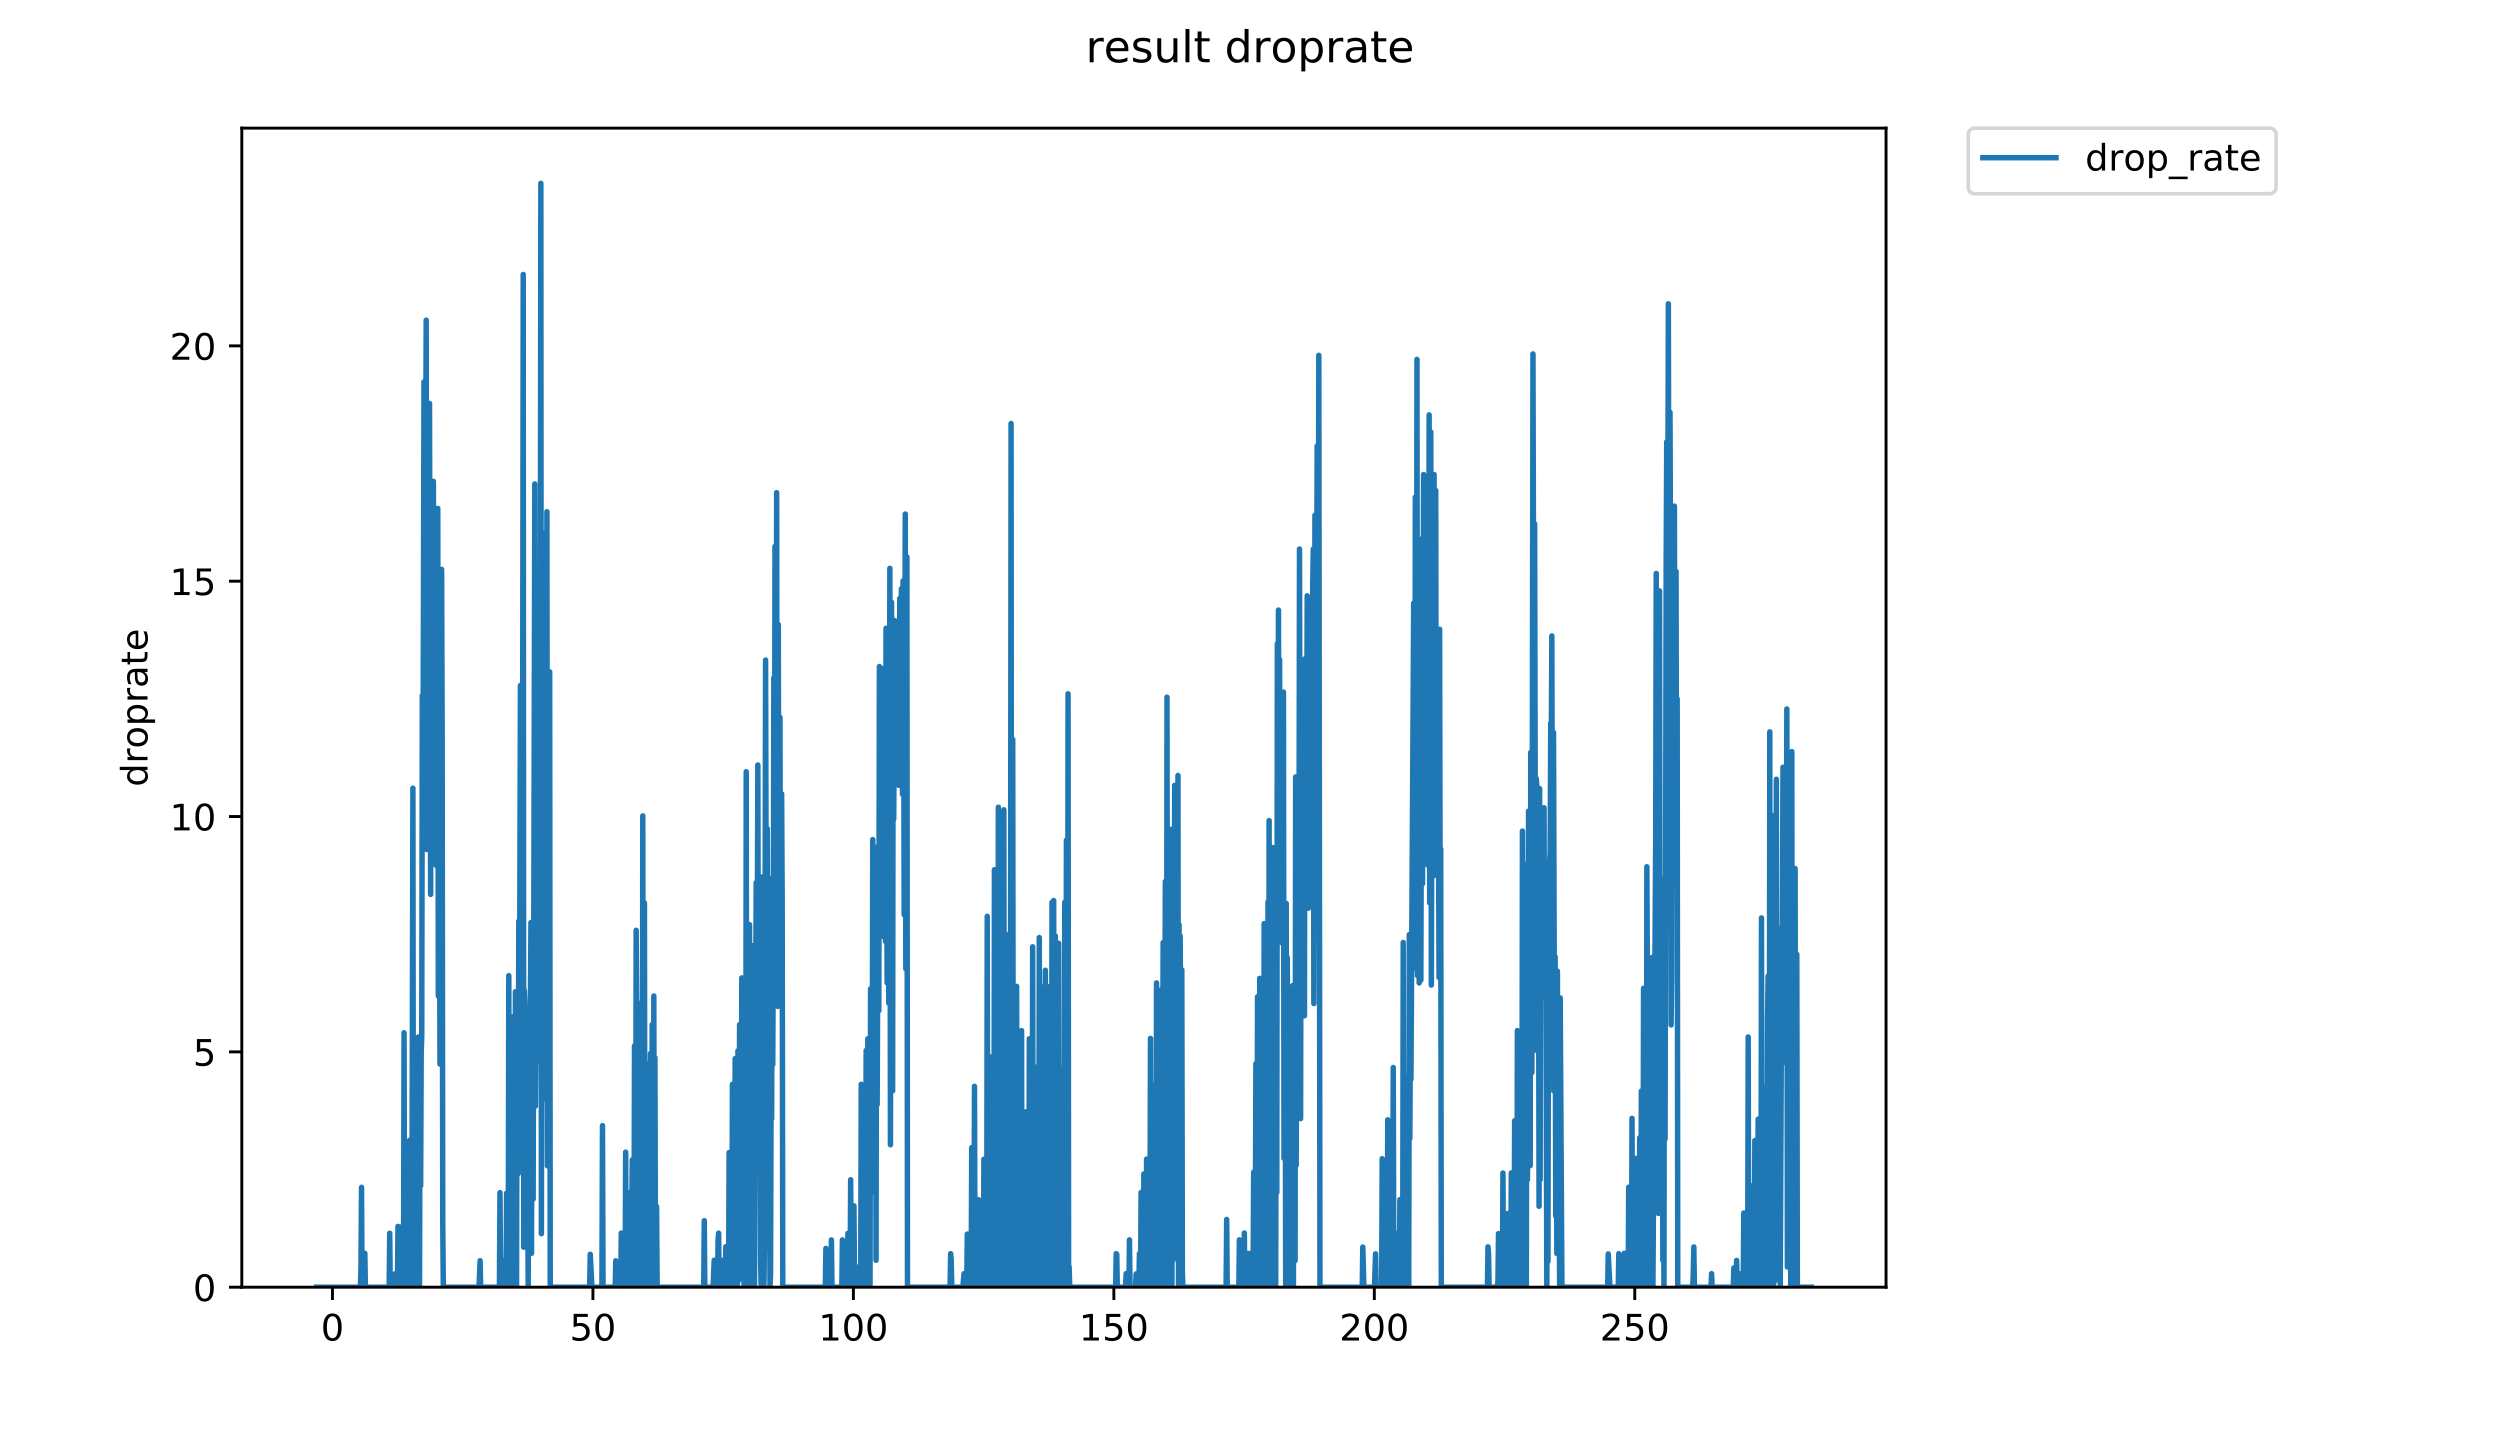 <?xml version="1.0" encoding="utf-8" standalone="no"?>
<!DOCTYPE svg PUBLIC "-//W3C//DTD SVG 1.1//EN"
  "http://www.w3.org/Graphics/SVG/1.1/DTD/svg11.dtd">
<!-- Created with matplotlib (https://matplotlib.org/) -->
<svg height="396pt" version="1.1" viewBox="0 0 684 396" width="684pt" xmlns="http://www.w3.org/2000/svg" xmlns:xlink="http://www.w3.org/1999/xlink">
 <defs>
  <style type="text/css">
*{stroke-linecap:butt;stroke-linejoin:round;}
  </style>
 </defs>
 <g id="figure_1">
  <g id="patch_1">
   <path d="M 0 396 
L 684 396 
L 684 0 
L 0 0 
z
" style="fill:#ffffff;"/>
  </g>
  <g id="axes_1">
   <g id="patch_2">
    <path d="M 66.159 352.174 
L 516.019 352.174 
L 516.019 35.062 
L 66.159 35.062 
z
" style="fill:#ffffff;"/>
   </g>
   <g id="matplotlib.axis_1">
    <g id="xtick_1">
     <g id="line2d_1">
      <defs>
       <path d="M 0 0 
L 0 3.5 
" id="m01b56e491f" style="stroke:#000000;stroke-width:0.8;"/>
      </defs>
      <g>
       <use style="stroke:#000000;stroke-width:0.8;" x="90.964" xlink:href="#m01b56e491f" y="352.174"/>
      </g>
     </g>
     <g id="text_1">
      <!-- 0 -->
      <defs>
       <path d="M 31.781 66.406 
Q 24.172 66.406 20.328 58.906 
Q 16.5 51.422 16.5 36.375 
Q 16.5 21.391 20.328 13.891 
Q 24.172 6.391 31.781 6.391 
Q 39.453 6.391 43.281 13.891 
Q 47.125 21.391 47.125 36.375 
Q 47.125 51.422 43.281 58.906 
Q 39.453 66.406 31.781 66.406 
z
M 31.781 74.219 
Q 44.047 74.219 50.516 64.516 
Q 56.984 54.828 56.984 36.375 
Q 56.984 17.969 50.516 8.266 
Q 44.047 -1.422 31.781 -1.422 
Q 19.531 -1.422 13.062 8.266 
Q 6.594 17.969 6.594 36.375 
Q 6.594 54.828 13.062 64.516 
Q 19.531 74.219 31.781 74.219 
z
" id="DejaVuSans-48"/>
      </defs>
      <g transform="translate(87.783 366.773)scale(0.1 -0.1)">
       <use xlink:href="#DejaVuSans-48"/>
      </g>
     </g>
    </g>
    <g id="xtick_2">
     <g id="line2d_2">
      <g>
       <use style="stroke:#000000;stroke-width:0.8;" x="162.226" xlink:href="#m01b56e491f" y="352.174"/>
      </g>
     </g>
     <g id="text_2">
      <!-- 50 -->
      <defs>
       <path d="M 10.797 72.906 
L 49.516 72.906 
L 49.516 64.594 
L 19.828 64.594 
L 19.828 46.734 
Q 21.969 47.469 24.109 47.828 
Q 26.266 48.188 28.422 48.188 
Q 40.625 48.188 47.75 41.5 
Q 54.891 34.812 54.891 23.391 
Q 54.891 11.625 47.562 5.094 
Q 40.234 -1.422 26.906 -1.422 
Q 22.312 -1.422 17.547 -0.641 
Q 12.797 0.141 7.719 1.703 
L 7.719 11.625 
Q 12.109 9.234 16.797 8.062 
Q 21.484 6.891 26.703 6.891 
Q 35.156 6.891 40.078 11.328 
Q 45.016 15.766 45.016 23.391 
Q 45.016 31 40.078 35.438 
Q 35.156 39.891 26.703 39.891 
Q 22.75 39.891 18.812 39.016 
Q 14.891 38.141 10.797 36.281 
z
" id="DejaVuSans-53"/>
      </defs>
      <g transform="translate(155.864 366.773)scale(0.1 -0.1)">
       <use xlink:href="#DejaVuSans-53"/>
       <use x="63.623" xlink:href="#DejaVuSans-48"/>
      </g>
     </g>
    </g>
    <g id="xtick_3">
     <g id="line2d_3">
      <g>
       <use style="stroke:#000000;stroke-width:0.8;" x="233.488" xlink:href="#m01b56e491f" y="352.174"/>
      </g>
     </g>
     <g id="text_3">
      <!-- 100 -->
      <defs>
       <path d="M 12.406 8.297 
L 28.516 8.297 
L 28.516 63.922 
L 10.984 60.406 
L 10.984 69.391 
L 28.422 72.906 
L 38.281 72.906 
L 38.281 8.297 
L 54.391 8.297 
L 54.391 0 
L 12.406 0 
z
" id="DejaVuSans-49"/>
      </defs>
      <g transform="translate(223.944 366.773)scale(0.1 -0.1)">
       <use xlink:href="#DejaVuSans-49"/>
       <use x="63.623" xlink:href="#DejaVuSans-48"/>
       <use x="127.246" xlink:href="#DejaVuSans-48"/>
      </g>
     </g>
    </g>
    <g id="xtick_4">
     <g id="line2d_4">
      <g>
       <use style="stroke:#000000;stroke-width:0.8;" x="304.75" xlink:href="#m01b56e491f" y="352.174"/>
      </g>
     </g>
     <g id="text_4">
      <!-- 150 -->
      <g transform="translate(295.206 366.773)scale(0.1 -0.1)">
       <use xlink:href="#DejaVuSans-49"/>
       <use x="63.623" xlink:href="#DejaVuSans-53"/>
       <use x="127.246" xlink:href="#DejaVuSans-48"/>
      </g>
     </g>
    </g>
    <g id="xtick_5">
     <g id="line2d_5">
      <g>
       <use style="stroke:#000000;stroke-width:0.8;" x="376.012" xlink:href="#m01b56e491f" y="352.174"/>
      </g>
     </g>
     <g id="text_5">
      <!-- 200 -->
      <defs>
       <path d="M 19.188 8.297 
L 53.609 8.297 
L 53.609 0 
L 7.328 0 
L 7.328 8.297 
Q 12.938 14.109 22.625 23.891 
Q 32.328 33.688 34.812 36.531 
Q 39.547 41.844 41.422 45.531 
Q 43.312 49.219 43.312 52.781 
Q 43.312 58.594 39.234 62.25 
Q 35.156 65.922 28.609 65.922 
Q 23.969 65.922 18.812 64.312 
Q 13.672 62.703 7.812 59.422 
L 7.812 69.391 
Q 13.766 71.781 18.938 73 
Q 24.125 74.219 28.422 74.219 
Q 39.75 74.219 46.484 68.547 
Q 53.219 62.891 53.219 53.422 
Q 53.219 48.922 51.531 44.891 
Q 49.859 40.875 45.406 35.406 
Q 44.188 33.984 37.641 27.219 
Q 31.109 20.453 19.188 8.297 
z
" id="DejaVuSans-50"/>
      </defs>
      <g transform="translate(366.468 366.773)scale(0.1 -0.1)">
       <use xlink:href="#DejaVuSans-50"/>
       <use x="63.623" xlink:href="#DejaVuSans-48"/>
       <use x="127.246" xlink:href="#DejaVuSans-48"/>
      </g>
     </g>
    </g>
    <g id="xtick_6">
     <g id="line2d_6">
      <g>
       <use style="stroke:#000000;stroke-width:0.8;" x="447.274" xlink:href="#m01b56e491f" y="352.174"/>
      </g>
     </g>
     <g id="text_6">
      <!-- 250 -->
      <g transform="translate(437.73 366.773)scale(0.1 -0.1)">
       <use xlink:href="#DejaVuSans-50"/>
       <use x="63.623" xlink:href="#DejaVuSans-53"/>
       <use x="127.246" xlink:href="#DejaVuSans-48"/>
      </g>
     </g>
    </g>
   </g>
   <g id="matplotlib.axis_2">
    <g id="ytick_1">
     <g id="line2d_7">
      <defs>
       <path d="M 0 0 
L -3.5 0 
" id="m9f98a51de5" style="stroke:#000000;stroke-width:0.8;"/>
      </defs>
      <g>
       <use style="stroke:#000000;stroke-width:0.8;" x="66.159" xlink:href="#m9f98a51de5" y="352.174"/>
      </g>
     </g>
     <g id="text_7">
      <!-- 0 -->
      <g transform="translate(52.796 355.973)scale(0.1 -0.1)">
       <use xlink:href="#DejaVuSans-48"/>
      </g>
     </g>
    </g>
    <g id="ytick_2">
     <g id="line2d_8">
      <g>
       <use style="stroke:#000000;stroke-width:0.8;" x="66.159" xlink:href="#m9f98a51de5" y="287.788"/>
      </g>
     </g>
     <g id="text_8">
      <!-- 5 -->
      <g transform="translate(52.796 291.588)scale(0.1 -0.1)">
       <use xlink:href="#DejaVuSans-53"/>
      </g>
     </g>
    </g>
    <g id="ytick_3">
     <g id="line2d_9">
      <g>
       <use style="stroke:#000000;stroke-width:0.8;" x="66.159" xlink:href="#m9f98a51de5" y="223.403"/>
      </g>
     </g>
     <g id="text_9">
      <!-- 10 -->
      <g transform="translate(46.434 227.202)scale(0.1 -0.1)">
       <use xlink:href="#DejaVuSans-49"/>
       <use x="63.623" xlink:href="#DejaVuSans-48"/>
      </g>
     </g>
    </g>
    <g id="ytick_4">
     <g id="line2d_10">
      <g>
       <use style="stroke:#000000;stroke-width:0.8;" x="66.159" xlink:href="#m9f98a51de5" y="159.017"/>
      </g>
     </g>
     <g id="text_10">
      <!-- 15 -->
      <g transform="translate(46.434 162.816)scale(0.1 -0.1)">
       <use xlink:href="#DejaVuSans-49"/>
       <use x="63.623" xlink:href="#DejaVuSans-53"/>
      </g>
     </g>
    </g>
    <g id="ytick_5">
     <g id="line2d_11">
      <g>
       <use style="stroke:#000000;stroke-width:0.8;" x="66.159" xlink:href="#m9f98a51de5" y="94.631"/>
      </g>
     </g>
     <g id="text_11">
      <!-- 20 -->
      <g transform="translate(46.434 98.43)scale(0.1 -0.1)">
       <use xlink:href="#DejaVuSans-50"/>
       <use x="63.623" xlink:href="#DejaVuSans-48"/>
      </g>
     </g>
    </g>
    <g id="text_12">
     <!-- droprate -->
     <defs>
      <path d="M 45.406 46.391 
L 45.406 75.984 
L 54.391 75.984 
L 54.391 0 
L 45.406 0 
L 45.406 8.203 
Q 42.578 3.328 38.25 0.953 
Q 33.938 -1.422 27.875 -1.422 
Q 17.969 -1.422 11.734 6.484 
Q 5.516 14.406 5.516 27.297 
Q 5.516 40.188 11.734 48.094 
Q 17.969 56 27.875 56 
Q 33.938 56 38.25 53.625 
Q 42.578 51.266 45.406 46.391 
z
M 14.797 27.297 
Q 14.797 17.391 18.875 11.75 
Q 22.953 6.109 30.078 6.109 
Q 37.203 6.109 41.297 11.75 
Q 45.406 17.391 45.406 27.297 
Q 45.406 37.203 41.297 42.844 
Q 37.203 48.484 30.078 48.484 
Q 22.953 48.484 18.875 42.844 
Q 14.797 37.203 14.797 27.297 
z
" id="DejaVuSans-100"/>
      <path d="M 41.109 46.297 
Q 39.594 47.172 37.812 47.578 
Q 36.031 48 33.891 48 
Q 26.266 48 22.188 43.047 
Q 18.109 38.094 18.109 28.812 
L 18.109 0 
L 9.078 0 
L 9.078 54.688 
L 18.109 54.688 
L 18.109 46.188 
Q 20.953 51.172 25.484 53.578 
Q 30.031 56 36.531 56 
Q 37.453 56 38.578 55.875 
Q 39.703 55.766 41.062 55.516 
z
" id="DejaVuSans-114"/>
      <path d="M 30.609 48.391 
Q 23.391 48.391 19.188 42.75 
Q 14.984 37.109 14.984 27.297 
Q 14.984 17.484 19.156 11.844 
Q 23.344 6.203 30.609 6.203 
Q 37.797 6.203 41.984 11.859 
Q 46.188 17.531 46.188 27.297 
Q 46.188 37.016 41.984 42.703 
Q 37.797 48.391 30.609 48.391 
z
M 30.609 56 
Q 42.328 56 49.016 48.375 
Q 55.719 40.766 55.719 27.297 
Q 55.719 13.875 49.016 6.219 
Q 42.328 -1.422 30.609 -1.422 
Q 18.844 -1.422 12.172 6.219 
Q 5.516 13.875 5.516 27.297 
Q 5.516 40.766 12.172 48.375 
Q 18.844 56 30.609 56 
z
" id="DejaVuSans-111"/>
      <path d="M 18.109 8.203 
L 18.109 -20.797 
L 9.078 -20.797 
L 9.078 54.688 
L 18.109 54.688 
L 18.109 46.391 
Q 20.953 51.266 25.266 53.625 
Q 29.594 56 35.594 56 
Q 45.562 56 51.781 48.094 
Q 58.016 40.188 58.016 27.297 
Q 58.016 14.406 51.781 6.484 
Q 45.562 -1.422 35.594 -1.422 
Q 29.594 -1.422 25.266 0.953 
Q 20.953 3.328 18.109 8.203 
z
M 48.688 27.297 
Q 48.688 37.203 44.609 42.844 
Q 40.531 48.484 33.406 48.484 
Q 26.266 48.484 22.188 42.844 
Q 18.109 37.203 18.109 27.297 
Q 18.109 17.391 22.188 11.75 
Q 26.266 6.109 33.406 6.109 
Q 40.531 6.109 44.609 11.75 
Q 48.688 17.391 48.688 27.297 
z
" id="DejaVuSans-112"/>
      <path d="M 34.281 27.484 
Q 23.391 27.484 19.188 25 
Q 14.984 22.516 14.984 16.5 
Q 14.984 11.719 18.141 8.906 
Q 21.297 6.109 26.703 6.109 
Q 34.188 6.109 38.703 11.406 
Q 43.219 16.703 43.219 25.484 
L 43.219 27.484 
z
M 52.203 31.203 
L 52.203 0 
L 43.219 0 
L 43.219 8.297 
Q 40.141 3.328 35.547 0.953 
Q 30.953 -1.422 24.312 -1.422 
Q 15.922 -1.422 10.953 3.297 
Q 6 8.016 6 15.922 
Q 6 25.141 12.172 29.828 
Q 18.359 34.516 30.609 34.516 
L 43.219 34.516 
L 43.219 35.406 
Q 43.219 41.609 39.141 45 
Q 35.062 48.391 27.688 48.391 
Q 23 48.391 18.547 47.266 
Q 14.109 46.141 10.016 43.891 
L 10.016 52.203 
Q 14.938 54.109 19.578 55.047 
Q 24.219 56 28.609 56 
Q 40.484 56 46.344 49.844 
Q 52.203 43.703 52.203 31.203 
z
" id="DejaVuSans-97"/>
      <path d="M 18.312 70.219 
L 18.312 54.688 
L 36.812 54.688 
L 36.812 47.703 
L 18.312 47.703 
L 18.312 18.016 
Q 18.312 11.328 20.141 9.422 
Q 21.969 7.516 27.594 7.516 
L 36.812 7.516 
L 36.812 0 
L 27.594 0 
Q 17.188 0 13.234 3.875 
Q 9.281 7.766 9.281 18.016 
L 9.281 47.703 
L 2.688 47.703 
L 2.688 54.688 
L 9.281 54.688 
L 9.281 70.219 
z
" id="DejaVuSans-116"/>
      <path d="M 56.203 29.594 
L 56.203 25.203 
L 14.891 25.203 
Q 15.484 15.922 20.484 11.062 
Q 25.484 6.203 34.422 6.203 
Q 39.594 6.203 44.453 7.469 
Q 49.312 8.734 54.109 11.281 
L 54.109 2.781 
Q 49.266 0.734 44.188 -0.344 
Q 39.109 -1.422 33.891 -1.422 
Q 20.797 -1.422 13.156 6.188 
Q 5.516 13.812 5.516 26.812 
Q 5.516 40.234 12.766 48.109 
Q 20.016 56 32.328 56 
Q 43.359 56 49.781 48.891 
Q 56.203 41.797 56.203 29.594 
z
M 47.219 32.234 
Q 47.125 39.594 43.094 43.984 
Q 39.062 48.391 32.422 48.391 
Q 24.906 48.391 20.391 44.141 
Q 15.875 39.891 15.188 32.172 
z
" id="DejaVuSans-101"/>
     </defs>
     <g transform="translate(40.354 215.236)rotate(-90)scale(0.1 -0.1)">
      <use xlink:href="#DejaVuSans-100"/>
      <use x="63.477" xlink:href="#DejaVuSans-114"/>
      <use x="104.559" xlink:href="#DejaVuSans-111"/>
      <use x="165.74" xlink:href="#DejaVuSans-112"/>
      <use x="229.217" xlink:href="#DejaVuSans-114"/>
      <use x="270.33" xlink:href="#DejaVuSans-97"/>
      <use x="331.609" xlink:href="#DejaVuSans-116"/>
      <use x="370.818" xlink:href="#DejaVuSans-101"/>
     </g>
    </g>
   </g>
   <g id="line2d_12">
    <path clip-path="url(#p146f542571)" d="M 86.607 352.174 
L 98.611 352.174 
L 98.761 346.632 
L 98.914 324.853 
L 99.065 352.174 
L 99.52 352.174 
L 99.82 342.91 
L 99.972 352.174 
L 106.476 352.174 
L 106.626 337.415 
L 106.777 352.174 
L 107.985 352.174 
L 108.135 348.474 
L 108.285 352.174 
L 108.736 352.174 
L 108.886 335.547 
L 109.037 350.337 
L 109.189 352.174 
L 109.641 352.174 
L 109.792 350.332 
L 109.943 335.618 
L 110.094 352.174 
L 110.397 352.174 
L 110.548 282.568 
L 110.702 352.174 
L 110.855 352.174 
L 111.006 333.804 
L 111.158 352.174 
L 111.459 352.174 
L 111.609 317.122 
L 111.759 352.174 
L 111.911 352.174 
L 112.063 311.99 
L 112.215 352.174 
L 112.366 352.174 
L 112.516 339.204 
L 112.666 352.174 
L 112.968 215.654 
L 113.122 352.174 
L 113.273 352.174 
L 113.424 302.717 
L 113.576 343.002 
L 113.727 352.174 
L 113.878 352.174 
L 114.029 305.92 
L 114.179 352.174 
L 114.332 352.174 
L 114.482 283.718 
L 114.633 352.174 
L 114.784 352.174 
L 114.936 288.154 
L 115.086 324.461 
L 115.238 287.972 
L 115.392 283.448 
L 115.546 190.31 
L 115.699 230.657 
L 116.003 104.466 
L 116.154 228.745 
L 116.457 131.738 
L 116.607 87.6 
L 116.757 232.429 
L 116.908 143.105 
L 117.06 132.988 
L 117.211 177.163 
L 117.362 174.242 
L 117.514 110.384 
L 117.819 244.713 
L 117.969 161.607 
L 118.119 150.216 
L 118.269 183.567 
L 118.419 180.356 
L 118.57 131.688 
L 118.87 233.593 
L 119.02 165.843 
L 119.172 234.776 
L 119.323 236.774 
L 119.474 189.593 
L 119.625 197.205 
L 119.774 139.099 
L 119.924 272.503 
L 120.074 174.303 
L 120.375 291.119 
L 120.525 204.373 
L 120.676 254.536 
L 120.826 155.774 
L 120.976 200.46 
L 121.133 334.363 
L 121.289 352.174 
L 131.052 352.174 
L 131.358 344.93 
L 131.508 352.174 
L 136.641 352.174 
L 136.791 326.309 
L 136.944 348.521 
L 137.094 352.174 
L 137.546 352.174 
L 137.698 344.868 
L 137.848 352.174 
L 138.451 352.174 
L 138.602 326.457 
L 138.753 352.174 
L 138.903 352.174 
L 139.056 344.868 
L 139.209 266.931 
L 139.359 352.174 
L 139.509 352.174 
L 139.66 348.49 
L 139.81 322.614 
L 139.961 318.871 
L 140.111 352.174 
L 140.261 352.174 
L 140.411 278.167 
L 140.565 352.174 
L 140.872 352.174 
L 141.024 271.347 
L 141.326 352.174 
L 141.477 273.297 
L 141.627 316.97 
L 141.779 321.123 
L 141.935 252.018 
L 142.086 297.222 
L 142.388 187.551 
L 142.539 193.288 
L 142.689 237.793 
L 142.993 204.161 
L 143.151 75.093 
L 143.302 341.23 
L 143.453 270.884 
L 143.604 274.69 
L 144.06 329.972 
L 144.21 306.053 
L 144.361 318.919 
L 144.511 352.174 
L 144.661 282.069 
L 144.814 321.167 
L 145.267 252.409 
L 145.417 342.91 
L 145.567 261.776 
L 145.867 328.087 
L 146.322 132.409 
L 146.473 302.647 
L 146.772 257.544 
L 147.076 290.335 
L 147.525 174.046 
L 147.677 172.408 
L 147.827 176.155 
L 147.977 50.163 
L 148.128 337.541 
L 148.279 241.164 
L 148.43 300.812 
L 148.731 215.065 
L 148.881 200.46 
L 149.032 145.845 
L 149.335 263.747 
L 149.486 231.107 
L 149.637 140.015 
L 149.788 318.967 
L 150.089 200.46 
L 150.239 293.054 
L 150.389 183.809 
L 150.543 352.174 
L 161.332 352.174 
L 161.485 343.169 
L 161.949 352.174 
L 164.685 352.174 
L 164.839 307.978 
L 164.993 352.174 
L 168.319 352.174 
L 168.473 344.96 
L 168.623 352.174 
L 169.827 352.174 
L 169.977 337.373 
L 170.127 352.174 
L 171.031 352.174 
L 171.182 315.224 
L 171.332 352.174 
L 171.785 352.174 
L 171.936 326.309 
L 172.086 331.881 
L 172.238 352.174 
L 172.691 352.174 
L 172.993 317.321 
L 173.146 352.174 
L 173.447 352.174 
L 173.599 286.137 
L 173.75 342.989 
L 173.9 352.174 
L 174.051 254.536 
L 174.202 276.751 
L 174.352 352.174 
L 174.653 274.467 
L 174.806 352.174 
L 174.956 352.174 
L 175.107 278.274 
L 175.26 352.174 
L 175.413 275.676 
L 175.714 352.174 
L 175.865 223.218 
L 176.016 352.174 
L 176.168 352.174 
L 176.318 247.017 
L 176.47 352.174 
L 176.62 352.174 
L 176.77 346.616 
L 176.925 352.174 
L 177.225 291.031 
L 177.376 352.174 
L 177.526 322.529 
L 177.678 352.174 
L 177.828 352.174 
L 177.98 288.245 
L 178.132 352.174 
L 178.284 352.174 
L 178.435 280.327 
L 178.586 352.174 
L 178.736 352.174 
L 178.886 272.503 
L 179.036 352.174 
L 179.187 289.359 
L 179.337 346.624 
L 179.489 352.174 
L 179.64 330.131 
L 179.796 352.174 
L 192.534 352.174 
L 192.688 333.986 
L 192.84 352.174 
L 195.103 352.174 
L 195.406 344.805 
L 195.558 352.174 
L 196.313 352.174 
L 196.463 339.242 
L 196.613 337.394 
L 196.768 352.174 
L 197.671 352.174 
L 197.822 344.805 
L 197.972 352.174 
L 198.424 352.174 
L 198.575 341.105 
L 198.725 352.174 
L 199.333 352.174 
L 199.484 315.33 
L 199.634 352.174 
L 200.239 352.174 
L 200.389 296.669 
L 200.54 352.174 
L 200.991 352.174 
L 201.142 289.628 
L 201.294 352.174 
L 201.745 352.174 
L 201.896 287.511 
L 202.048 350.345 
L 202.198 331.822 
L 202.349 280.327 
L 202.5 326.457 
L 202.651 319.061 
L 202.803 321.079 
L 202.954 267.553 
L 203.107 314.247 
L 203.261 283.351 
L 203.411 289.359 
L 203.562 352.174 
L 203.712 276.426 
L 203.862 352.174 
L 204.015 352.174 
L 204.165 211.156 
L 204.316 337.499 
L 204.468 265.713 
L 204.619 322.741 
L 204.77 269.511 
L 204.921 337.394 
L 205.072 252.978 
L 205.377 352.174 
L 205.529 302.717 
L 205.681 352.174 
L 205.831 260.063 
L 205.983 258.755 
L 206.136 352.174 
L 206.286 278.274 
L 206.437 352.174 
L 206.589 295.309 
L 206.74 280.634 
L 206.891 241.482 
L 207.042 280.532 
L 207.193 257.816 
L 207.344 209.298 
L 207.495 284.303 
L 207.799 320.946 
L 207.95 298.596 
L 208.102 344.878 
L 208.254 352.174 
L 208.405 239.959 
L 208.556 315.435 
L 208.708 300.739 
L 208.86 308.212 
L 209.011 352.174 
L 209.162 339.297 
L 209.463 180.602 
L 209.765 302.647 
L 209.915 226.723 
L 210.217 315.277 
L 210.369 240.279 
L 210.67 352.174 
L 210.82 348.469 
L 210.971 300.444 
L 211.121 306.119 
L 211.271 250.122 
L 211.422 291.294 
L 211.572 259.931 
L 211.722 185.42 
L 211.879 261.715 
L 212.034 149.511 
L 212.338 245.782 
L 212.489 134.791 
L 212.64 258.755 
L 212.792 275.35 
L 212.942 170.858 
L 213.093 261.905 
L 213.247 247.276 
L 213.398 196.254 
L 213.549 271.232 
L 213.702 220.849 
L 213.854 217.201 
L 214.008 246.593 
L 214.166 352.174 
L 225.811 352.174 
L 225.968 341.561 
L 226.123 352.174 
L 227.32 352.174 
L 227.47 339.242 
L 227.621 352.174 
L 230.328 352.174 
L 230.478 339.242 
L 230.93 352.174 
L 231.834 352.174 
L 231.985 337.457 
L 232.134 352.174 
L 232.587 352.174 
L 232.739 322.783 
L 232.889 350.321 
L 233.038 352.174 
L 233.488 352.174 
L 233.638 329.908 
L 233.792 350.358 
L 233.947 352.174 
L 234.566 352.174 
L 234.717 346.702 
L 234.873 352.174 
L 235.482 352.174 
L 235.632 296.669 
L 235.782 352.174 
L 236.082 352.174 
L 236.232 307.706 
L 236.382 328.087 
L 236.532 302.076 
L 236.682 352.174 
L 236.832 329.908 
L 236.981 287.418 
L 237.131 352.174 
L 237.282 342.963 
L 237.433 284.206 
L 237.585 352.174 
L 237.736 352.174 
L 237.886 311.412 
L 238.036 352.174 
L 238.186 270.532 
L 238.486 326.272 
L 238.635 307.642 
L 238.785 229.711 
L 238.936 311.587 
L 239.086 239.314 
L 239.236 303.931 
L 239.386 231.74 
L 239.536 253.974 
L 239.687 344.805 
L 239.837 248.565 
L 239.987 302.22 
L 240.287 233.593 
L 240.442 276.532 
L 240.599 182.365 
L 240.912 210.687 
L 241.063 182.786 
L 241.213 202.095 
L 241.363 203.734 
L 241.513 183.08 
L 241.817 256.319 
L 241.967 190.058 
L 242.267 257.544 
L 242.418 171.894 
L 242.72 268.917 
L 242.87 174.303 
L 243.021 194.644 
L 243.171 274.467 
L 243.471 155.491 
L 243.621 313.209 
L 243.92 164.769 
L 244.221 298.442 
L 244.371 176.155 
L 244.52 224.145 
L 244.822 169.794 
L 245.122 209.711 
L 245.427 179.005 
L 245.577 211.561 
L 245.727 195.136 
L 245.877 214.867 
L 246.028 199.706 
L 246.178 163.728 
L 246.328 203.948 
L 246.478 213.012 
L 246.628 161.058 
L 246.779 208.068 
L 246.929 217.306 
L 247.078 158.924 
L 247.229 175.32 
L 247.379 250.269 
L 247.679 140.647 
L 247.829 265.091 
L 248.129 152.356 
L 248.286 352.174 
L 259.945 352.174 
L 260.096 343.015 
L 260.247 344.795 
L 260.4 352.174 
L 263.444 352.174 
L 263.747 348.479 
L 263.896 352.174 
L 264.501 352.174 
L 264.654 337.644 
L 264.804 352.174 
L 265.558 352.174 
L 265.709 350.329 
L 265.861 313.979 
L 266.014 352.174 
L 266.467 352.174 
L 266.618 297.222 
L 266.771 352.174 
L 267.535 352.174 
L 267.686 328.225 
L 267.836 352.174 
L 267.987 352.174 
L 268.138 331.881 
L 268.288 352.174 
L 269.045 352.174 
L 269.196 317.172 
L 269.346 352.174 
L 269.955 352.174 
L 270.106 250.707 
L 270.26 352.174 
L 270.564 352.174 
L 270.714 344.763 
L 270.864 352.174 
L 271.015 352.174 
L 271.165 289.178 
L 271.317 352.174 
L 271.922 352.174 
L 272.073 237.956 
L 272.224 352.174 
L 272.374 352.174 
L 272.526 343.028 
L 272.682 307.524 
L 272.838 352.174 
L 272.994 350.393 
L 273.146 220.849 
L 273.296 352.174 
L 273.447 289.359 
L 273.749 352.174 
L 274.051 250.996 
L 274.201 333.699 
L 274.503 320.99 
L 274.654 221.563 
L 274.805 352.174 
L 275.108 255.504 
L 275.262 352.174 
L 275.564 274.69 
L 275.714 282.27 
L 275.867 352.174 
L 276.02 263.178 
L 276.173 343.093 
L 276.478 275.784 
L 276.63 115.879 
L 276.78 352.174 
L 277.082 202.311 
L 277.234 330.193 
L 277.386 352.174 
L 277.538 291.727 
L 277.84 352.174 
L 277.991 352.174 
L 278.143 269.863 
L 278.294 352.174 
L 278.444 352.174 
L 278.594 337.33 
L 278.743 352.174 
L 279.045 305.92 
L 279.196 352.174 
L 279.347 352.174 
L 279.497 281.969 
L 279.649 352.174 
L 280.255 352.174 
L 280.408 326.854 
L 280.558 352.174 
L 280.709 352.174 
L 280.859 304.139 
L 281.011 352.174 
L 281.162 352.174 
L 281.316 337.644 
L 281.468 352.174 
L 281.619 284.206 
L 281.922 352.174 
L 282.377 352.174 
L 282.533 259.043 
L 282.683 352.174 
L 282.833 352.174 
L 282.984 335.547 
L 283.137 352.174 
L 283.29 352.174 
L 283.442 291.983 
L 283.593 352.174 
L 284.196 352.174 
L 284.347 256.515 
L 284.498 352.174 
L 284.649 352.174 
L 284.8 326.346 
L 284.951 352.174 
L 285.409 352.174 
L 285.561 269.98 
L 285.711 352.174 
L 285.863 352.174 
L 286.013 265.465 
L 286.314 352.174 
L 286.465 294.983 
L 286.617 352.174 
L 286.768 352.174 
L 286.92 269.98 
L 287.072 352.174 
L 287.223 352.174 
L 287.375 275.241 
L 287.527 352.174 
L 287.679 352.174 
L 287.829 246.866 
L 287.98 352.174 
L 288.132 352.174 
L 288.284 246.384 
L 288.437 352.174 
L 288.588 352.174 
L 288.738 256.104 
L 288.891 352.174 
L 289.044 352.174 
L 289.194 344.816 
L 289.345 352.174 
L 289.496 352.174 
L 289.647 258.086 
L 289.797 352.174 
L 290.255 352.174 
L 290.561 292.323 
L 290.714 352.174 
L 290.866 352.174 
L 291.017 342.937 
L 291.167 352.174 
L 291.317 246.866 
L 291.468 341.137 
L 291.618 352.174 
L 291.768 229.887 
L 291.918 350.321 
L 292.07 352.174 
L 292.22 189.826 
L 292.37 352.174 
L 292.522 346.695 
L 292.675 352.174 
L 305.237 352.174 
L 305.389 343.002 
L 305.543 343.169 
L 305.694 352.174 
L 307.966 352.174 
L 308.116 348.469 
L 308.266 352.174 
L 308.87 352.174 
L 309.02 339.223 
L 309.17 352.174 
L 310.683 352.174 
L 310.837 348.547 
L 310.989 352.174 
L 311.592 352.174 
L 311.742 342.976 
L 311.897 352.174 
L 312.047 352.174 
L 312.197 326.272 
L 312.347 352.174 
L 312.802 352.174 
L 312.955 321.211 
L 313.105 352.174 
L 313.558 352.174 
L 313.708 317.122 
L 313.86 352.174 
L 314.011 352.174 
L 314.166 332.363 
L 314.317 352.174 
L 314.468 352.174 
L 314.62 346.679 
L 314.771 284.109 
L 314.922 352.174 
L 315.073 352.174 
L 315.224 296.828 
L 315.375 352.174 
L 315.525 352.174 
L 315.675 304.07 
L 315.825 329.94 
L 315.976 335.594 
L 316.126 346.632 
L 316.276 348.474 
L 316.427 268.917 
L 316.577 352.174 
L 316.727 287.604 
L 316.879 352.174 
L 317.029 322.699 
L 317.179 331.822 
L 317.33 284.012 
L 317.481 297.065 
L 317.632 352.174 
L 317.782 270.767 
L 317.933 352.174 
L 318.236 257.863 
L 318.386 283.816 
L 318.537 263.238 
L 318.688 289.983 
L 318.838 241.164 
L 318.989 279.914 
L 319.138 352.174 
L 319.288 190.746 
L 319.438 331.793 
L 319.588 292.798 
L 319.738 300.295 
L 319.887 272.388 
L 320.037 274.355 
L 320.188 352.174 
L 320.338 226.903 
L 320.638 352.174 
L 320.788 274.243 
L 320.937 344.752 
L 321.087 307.642 
L 321.237 318.823 
L 321.387 214.867 
L 321.538 232.601 
L 321.688 318.823 
L 321.991 249.304 
L 322.141 326.197 
L 322.292 212.165 
L 322.443 352.174 
L 322.593 252.978 
L 322.743 352.174 
L 322.894 256.104 
L 323.045 278.59 
L 323.195 352.174 
L 323.345 265.341 
L 323.498 348.526 
L 323.656 352.174 
L 335.465 352.174 
L 335.616 333.646 
L 335.765 352.174 
L 338.945 352.174 
L 339.095 339.223 
L 339.245 352.174 
L 340.303 352.174 
L 340.453 337.352 
L 340.603 352.174 
L 341.352 352.174 
L 341.502 342.937 
L 341.652 352.174 
L 342.253 352.174 
L 342.403 342.897 
L 342.553 350.324 
L 342.703 352.174 
L 342.852 348.458 
L 343.002 320.676 
L 343.157 352.174 
L 343.307 352.174 
L 343.457 339.223 
L 343.607 291.031 
L 343.757 352.174 
L 343.908 352.174 
L 344.058 272.731 
L 344.359 352.174 
L 344.51 333.752 
L 344.661 267.674 
L 344.813 352.174 
L 344.966 352.174 
L 345.117 271.116 
L 345.268 352.174 
L 345.418 283.521 
L 345.569 352.174 
L 345.718 352.174 
L 345.87 252.694 
L 346.023 261.026 
L 346.323 350.321 
L 346.474 309.924 
L 346.624 352.174 
L 346.774 350.321 
L 346.924 246.715 
L 347.074 352.174 
L 347.225 224.513 
L 347.375 350.324 
L 347.525 331.793 
L 347.675 294.736 
L 347.826 291.727 
L 347.976 300.22 
L 348.126 352.174 
L 348.276 231.913 
L 348.426 337.352 
L 348.575 285.376 
L 348.727 352.174 
L 348.88 272.147 
L 349.032 352.174 
L 349.182 261.516 
L 349.333 326.272 
L 349.482 176.155 
L 349.633 242.7 
L 349.786 166.917 
L 349.942 226.067 
L 350.097 180.479 
L 350.25 257.328 
L 350.4 195.585 
L 350.551 207.861 
L 350.701 257.951 
L 350.851 198.168 
L 351.001 256.104 
L 351.151 189.359 
L 351.301 316.92 
L 351.451 266.944 
L 351.604 254.647 
L 351.759 352.174 
L 351.909 247.167 
L 352.064 343.157 
L 352.214 262.034 
L 352.364 352.174 
L 352.516 271.692 
L 352.819 352.174 
L 352.97 285.949 
L 353.272 315.435 
L 353.576 295.228 
L 353.727 269.628 
L 353.878 352.174 
L 354.03 280.736 
L 354.334 344.899 
L 354.485 212.564 
L 354.635 318.823 
L 354.785 263.494 
L 354.936 302.291 
L 355.09 254.373 
L 355.241 249.596 
L 355.391 250.561 
L 355.541 150.216 
L 355.842 306.053 
L 355.992 218.77 
L 356.142 221.001 
L 356.292 211.359 
L 356.443 259.931 
L 356.593 184.051 
L 356.743 196.983 
L 356.897 277.918 
L 357.049 180.235 
L 357.2 199.488 
L 357.35 196.983 
L 357.504 205.472 
L 357.656 163.018 
L 357.96 248.502 
L 358.112 165.866 
L 358.262 165.575 
L 358.412 217.306 
L 358.564 165.336 
L 358.715 171.118 
L 358.867 215.956 
L 359.017 222.662 
L 359.168 159.757 
L 359.318 150.216 
L 359.468 274.579 
L 359.769 140.952 
L 359.919 222.476 
L 360.072 180.116 
L 360.223 171.118 
L 360.375 122.029 
L 360.527 233.28 
L 360.828 97.217 
L 361.139 352.174 
L 372.708 352.174 
L 372.86 341.199 
L 373.164 352.174 
L 376.055 352.174 
L 376.358 343.054 
L 376.509 352.174 
L 378.017 352.174 
L 378.167 317.021 
L 378.468 352.174 
L 379.532 352.174 
L 379.684 306.381 
L 379.836 346.671 
L 379.986 352.174 
L 380.59 352.174 
L 380.74 346.6 
L 380.89 352.174 
L 381.042 337.52 
L 381.195 292.069 
L 381.349 352.174 
L 381.954 352.174 
L 382.105 337.436 
L 382.255 352.174 
L 382.859 352.174 
L 383.01 328.225 
L 383.162 352.174 
L 383.768 352.174 
L 383.922 257.863 
L 384.075 352.174 
L 384.526 352.174 
L 384.676 294.819 
L 384.828 339.388 
L 384.982 348.557 
L 385.131 307.642 
L 385.434 352.174 
L 385.584 255.688 
L 385.734 311.47 
L 385.884 281.767 
L 386.036 295.309 
L 386.786 165.038 
L 386.936 264.966 
L 387.086 248.266 
L 387.237 136.015 
L 387.387 243.327 
L 387.537 211.964 
L 387.687 98.337 
L 387.837 266.944 
L 388.138 147.394 
L 388.288 268.917 
L 388.439 261.905 
L 388.59 208.068 
L 388.742 268.153 
L 389.045 165.07 
L 389.196 241.799 
L 389.496 129.835 
L 389.647 200.895 
L 389.952 177.322 
L 390.255 234.608 
L 390.557 189.593 
L 390.708 236.774 
L 390.859 196.032 
L 391.01 113.503 
L 391.16 247.017 
L 391.313 217.201 
L 391.463 118.211 
L 391.615 269.511 
L 391.916 153.214 
L 392.066 227.676 
L 392.366 129.835 
L 392.517 239.476 
L 392.667 203.948 
L 392.818 134.197 
L 392.968 237.464 
L 393.118 228.035 
L 393.421 190.521 
L 393.724 267.432 
L 393.876 172.151 
L 394.029 253.959 
L 394.179 232.258 
L 394.337 352.174 
L 406.963 352.174 
L 407.114 341.137 
L 407.265 342.989 
L 407.417 352.174 
L 409.692 352.174 
L 409.843 350.329 
L 409.994 337.52 
L 410.145 352.174 
L 411.052 352.174 
L 411.204 320.946 
L 411.355 352.174 
L 412.264 352.174 
L 412.416 332.025 
L 412.878 352.174 
L 413.185 352.174 
L 413.34 350.388 
L 413.491 320.901 
L 413.644 352.174 
L 413.949 352.174 
L 414.099 344.763 
L 414.25 352.174 
L 414.403 306.64 
L 414.554 352.174 
L 415.006 352.174 
L 415.156 281.969 
L 415.308 352.174 
L 415.459 333.804 
L 415.614 294.542 
L 415.765 352.174 
L 415.922 295.18 
L 416.076 318.051 
L 416.23 308.89 
L 416.381 346.655 
L 416.535 227.381 
L 416.686 352.174 
L 416.837 266.944 
L 416.993 337.926 
L 417.147 267.409 
L 417.297 352.174 
L 417.447 283.914 
L 417.603 352.174 
L 417.756 236.424 
L 417.907 322.783 
L 418.058 293.054 
L 418.209 221.935 
L 418.662 318.919 
L 418.814 205.843 
L 419.116 293.475 
L 419.419 96.835 
L 419.726 214.651 
L 419.877 143.355 
L 420.177 287.325 
L 420.327 213.012 
L 420.477 215.065 
L 420.627 276.317 
L 420.781 224.124 
L 420.934 248.502 
L 421.085 330.036 
L 421.237 215.764 
L 421.389 322.741 
L 421.541 232.471 
L 421.693 223.586 
L 421.843 226.363 
L 422.298 244.864 
L 422.449 221.001 
L 422.6 267.674 
L 422.755 272.93 
L 422.906 236.61 
L 423.207 352.174 
L 423.359 304.276 
L 423.517 345.137 
L 423.669 261.234 
L 423.82 298.596 
L 423.97 235.948 
L 424.125 233.308 
L 424.277 197.794 
L 424.432 202.272 
L 424.583 173.988 
L 424.735 251.714 
L 425.042 200.355 
L 425.343 298.673 
L 425.493 261.776 
L 425.65 332.69 
L 425.801 300.592 
L 425.952 342.95 
L 426.103 265.713 
L 426.253 315.224 
L 426.41 325.532 
L 426.566 316.404 
L 426.716 352.174 
L 426.871 273.041 
L 427.344 352.174 
L 439.862 352.174 
L 440.015 343.08 
L 440.477 352.174 
L 442.754 352.174 
L 442.905 343.002 
L 443.357 352.174 
L 444.262 352.174 
L 444.412 342.897 
L 444.562 352.174 
L 445.462 352.174 
L 445.615 324.815 
L 445.767 352.174 
L 446.369 352.174 
L 446.518 305.986 
L 446.668 352.174 
L 447.269 352.174 
L 447.419 342.91 
L 447.569 316.92 
L 447.718 352.174 
L 448.018 352.174 
L 448.168 337.33 
L 448.318 352.174 
L 448.468 352.174 
L 448.617 311.294 
L 448.768 352.174 
L 448.92 352.174 
L 449.069 298.519 
L 449.369 352.174 
L 449.52 352.174 
L 449.673 270.414 
L 449.974 352.174 
L 450.125 300.369 
L 450.28 352.174 
L 450.43 352.174 
L 450.579 237.133 
L 450.879 300.22 
L 451.03 262.163 
L 451.179 326.16 
L 451.331 304.413 
L 451.483 352.174 
L 451.634 308.275 
L 451.786 352.174 
L 451.938 352.174 
L 452.089 261.905 
L 452.24 352.174 
L 452.994 230.063 
L 453.145 156.898 
L 453.295 284.012 
L 453.445 311.47 
L 453.596 169.27 
L 453.747 331.996 
L 453.898 284.012 
L 454.05 161.673 
L 454.201 313.487 
L 454.503 250.707 
L 454.654 258.755 
L 454.807 286.604 
L 454.958 344.816 
L 455.108 292.969 
L 455.259 352.174 
L 455.411 240.279 
L 455.562 311.645 
L 455.863 154.774 
L 456.013 120.903 
L 456.163 201.879 
L 456.463 83.127 
L 456.612 170.111 
L 456.763 164.267 
L 456.913 112.815 
L 457.064 156.898 
L 457.215 280.43 
L 457.365 266.944 
L 457.515 180.109 
L 457.665 159.202 
L 457.814 174.303 
L 457.965 163.186 
L 458.115 138.476 
L 458.267 219.723 
L 458.569 156.338 
L 458.719 243.171 
L 458.875 191.21 
L 459.033 352.174 
L 463.129 352.174 
L 463.281 348.516 
L 463.433 341.168 
L 463.584 352.174 
L 468.14 352.174 
L 468.29 348.469 
L 468.441 352.174 
L 474.229 352.174 
L 474.388 346.911 
L 474.539 352.174 
L 474.99 352.174 
L 475.141 344.847 
L 475.291 352.174 
L 476.196 352.174 
L 476.346 348.474 
L 476.496 352.174 
L 476.949 352.174 
L 477.1 331.881 
L 477.25 352.174 
L 478.154 352.174 
L 478.304 283.718 
L 478.454 352.174 
L 479.06 352.174 
L 479.21 324.461 
L 479.363 352.174 
L 479.515 352.174 
L 479.666 333.457 
L 479.82 352.174 
L 479.972 352.174 
L 480.124 312.047 
L 480.275 352.174 
L 480.731 352.174 
L 481.035 306.184 
L 481.187 352.174 
L 481.789 352.174 
L 481.941 251.141 
L 482.092 352.174 
L 482.245 352.174 
L 482.398 297.455 
L 482.549 352.174 
L 482.702 352.174 
L 482.855 348.567 
L 483.005 352.174 
L 483.157 304.549 
L 483.459 352.174 
L 483.61 278.59 
L 483.76 267.066 
L 483.91 352.174 
L 484.061 352.174 
L 484.21 200.242 
L 484.362 352.174 
L 484.512 352.174 
L 484.663 223.034 
L 484.813 352.174 
L 484.963 352.174 
L 485.113 244.555 
L 485.264 352.174 
L 485.414 292.969 
L 485.715 350.327 
L 486.015 213.212 
L 486.166 337.394 
L 486.317 276.751 
L 486.467 272.617 
L 486.772 339.388 
L 486.922 254.134 
L 487.072 352.174 
L 487.372 285.472 
L 487.522 291.031 
L 487.822 209.916 
L 487.972 238.989 
L 488.123 217.692 
L 488.275 216.432 
L 488.425 223.218 
L 488.576 269.155 
L 488.727 243.638 
L 488.878 193.969 
L 489.028 346.64 
L 489.329 243.171 
L 489.482 330.379 
L 489.635 314.087 
L 489.787 255.504 
L 489.937 352.174 
L 490.087 352.174 
L 490.239 205.635 
L 490.391 352.174 
L 490.542 275.131 
L 490.846 352.174 
L 490.996 254.256 
L 491.147 237.628 
L 491.298 346.647 
L 491.603 261.105 
L 491.756 352.174 
L 495.571 352.174 
L 495.571 352.174 
" style="fill:none;stroke:#1f77b4;stroke-linecap:square;stroke-width:1.5;"/>
   </g>
   <g id="patch_3">
    <path d="M 66.159 352.174 
L 66.159 35.062 
" style="fill:none;stroke:#000000;stroke-linecap:square;stroke-linejoin:miter;stroke-width:0.8;"/>
   </g>
   <g id="patch_4">
    <path d="M 516.019 352.174 
L 516.019 35.062 
" style="fill:none;stroke:#000000;stroke-linecap:square;stroke-linejoin:miter;stroke-width:0.8;"/>
   </g>
   <g id="patch_5">
    <path d="M 66.159 352.174 
L 516.019 352.174 
" style="fill:none;stroke:#000000;stroke-linecap:square;stroke-linejoin:miter;stroke-width:0.8;"/>
   </g>
   <g id="patch_6">
    <path d="M 66.159 35.062 
L 516.019 35.062 
" style="fill:none;stroke:#000000;stroke-linecap:square;stroke-linejoin:miter;stroke-width:0.8;"/>
   </g>
   <g id="legend_1">
    <g id="patch_7">
     <path d="M 540.512 53.019 
L 620.748 53.019 
Q 622.748 53.019 622.748 51.019 
L 622.748 37.062 
Q 622.748 35.062 620.748 35.062 
L 540.512 35.062 
Q 538.512 35.062 538.512 37.062 
L 538.512 51.019 
Q 538.512 53.019 540.512 53.019 
z
" style="fill:#ffffff;opacity:0.8;stroke:#cccccc;stroke-linejoin:miter;"/>
    </g>
    <g id="line2d_13">
     <path d="M 542.512 43.161 
L 562.512 43.161 
" style="fill:none;stroke:#1f77b4;stroke-linecap:square;stroke-width:1.5;"/>
    </g>
    <g id="line2d_14"/>
    <g id="text_13">
     <!-- drop_rate -->
     <defs>
      <path d="M 50.984 -16.609 
L 50.984 -23.578 
L -0.984 -23.578 
L -0.984 -16.609 
z
" id="DejaVuSans-95"/>
     </defs>
     <g transform="translate(570.512 46.661)scale(0.1 -0.1)">
      <use xlink:href="#DejaVuSans-100"/>
      <use x="63.477" xlink:href="#DejaVuSans-114"/>
      <use x="104.559" xlink:href="#DejaVuSans-111"/>
      <use x="165.74" xlink:href="#DejaVuSans-112"/>
      <use x="229.217" xlink:href="#DejaVuSans-95"/>
      <use x="279.217" xlink:href="#DejaVuSans-114"/>
      <use x="320.33" xlink:href="#DejaVuSans-97"/>
      <use x="381.609" xlink:href="#DejaVuSans-116"/>
      <use x="420.818" xlink:href="#DejaVuSans-101"/>
     </g>
    </g>
   </g>
  </g>
  <g id="text_14">
   <!-- result droprate -->
   <defs>
    <path d="M 44.281 53.078 
L 44.281 44.578 
Q 40.484 46.531 36.375 47.5 
Q 32.281 48.484 27.875 48.484 
Q 21.188 48.484 17.844 46.438 
Q 14.5 44.391 14.5 40.281 
Q 14.5 37.156 16.891 35.375 
Q 19.281 33.594 26.516 31.984 
L 29.594 31.297 
Q 39.156 29.25 43.188 25.516 
Q 47.219 21.781 47.219 15.094 
Q 47.219 7.469 41.188 3.016 
Q 35.156 -1.422 24.609 -1.422 
Q 20.219 -1.422 15.453 -0.562 
Q 10.688 0.297 5.422 2 
L 5.422 11.281 
Q 10.406 8.688 15.234 7.391 
Q 20.062 6.109 24.812 6.109 
Q 31.156 6.109 34.562 8.281 
Q 37.984 10.453 37.984 14.406 
Q 37.984 18.062 35.516 20.016 
Q 33.062 21.969 24.703 23.781 
L 21.578 24.516 
Q 13.234 26.266 9.516 29.906 
Q 5.812 33.547 5.812 39.891 
Q 5.812 47.609 11.281 51.797 
Q 16.75 56 26.812 56 
Q 31.781 56 36.172 55.266 
Q 40.578 54.547 44.281 53.078 
z
" id="DejaVuSans-115"/>
    <path d="M 8.5 21.578 
L 8.5 54.688 
L 17.484 54.688 
L 17.484 21.922 
Q 17.484 14.156 20.5 10.266 
Q 23.531 6.391 29.594 6.391 
Q 36.859 6.391 41.078 11.031 
Q 45.312 15.672 45.312 23.688 
L 45.312 54.688 
L 54.297 54.688 
L 54.297 0 
L 45.312 0 
L 45.312 8.406 
Q 42.047 3.422 37.719 1 
Q 33.406 -1.422 27.688 -1.422 
Q 18.266 -1.422 13.375 4.438 
Q 8.5 10.297 8.5 21.578 
z
M 31.109 56 
z
" id="DejaVuSans-117"/>
    <path d="M 9.422 75.984 
L 18.406 75.984 
L 18.406 0 
L 9.422 0 
z
" id="DejaVuSans-108"/>
    <path id="DejaVuSans-32"/>
   </defs>
   <g transform="translate(297.048 17.038)scale(0.12 -0.12)">
    <use xlink:href="#DejaVuSans-114"/>
    <use x="41.082" xlink:href="#DejaVuSans-101"/>
    <use x="102.605" xlink:href="#DejaVuSans-115"/>
    <use x="154.705" xlink:href="#DejaVuSans-117"/>
    <use x="218.084" xlink:href="#DejaVuSans-108"/>
    <use x="245.867" xlink:href="#DejaVuSans-116"/>
    <use x="285.076" xlink:href="#DejaVuSans-32"/>
    <use x="316.863" xlink:href="#DejaVuSans-100"/>
    <use x="380.34" xlink:href="#DejaVuSans-114"/>
    <use x="421.422" xlink:href="#DejaVuSans-111"/>
    <use x="482.604" xlink:href="#DejaVuSans-112"/>
    <use x="546.08" xlink:href="#DejaVuSans-114"/>
    <use x="587.193" xlink:href="#DejaVuSans-97"/>
    <use x="648.473" xlink:href="#DejaVuSans-116"/>
    <use x="687.682" xlink:href="#DejaVuSans-101"/>
   </g>
  </g>
 </g>
 <defs>
  <clipPath id="p146f542571">
   <rect height="317.112" width="449.861" x="66.159" y="35.062"/>
  </clipPath>
 </defs>
</svg>
